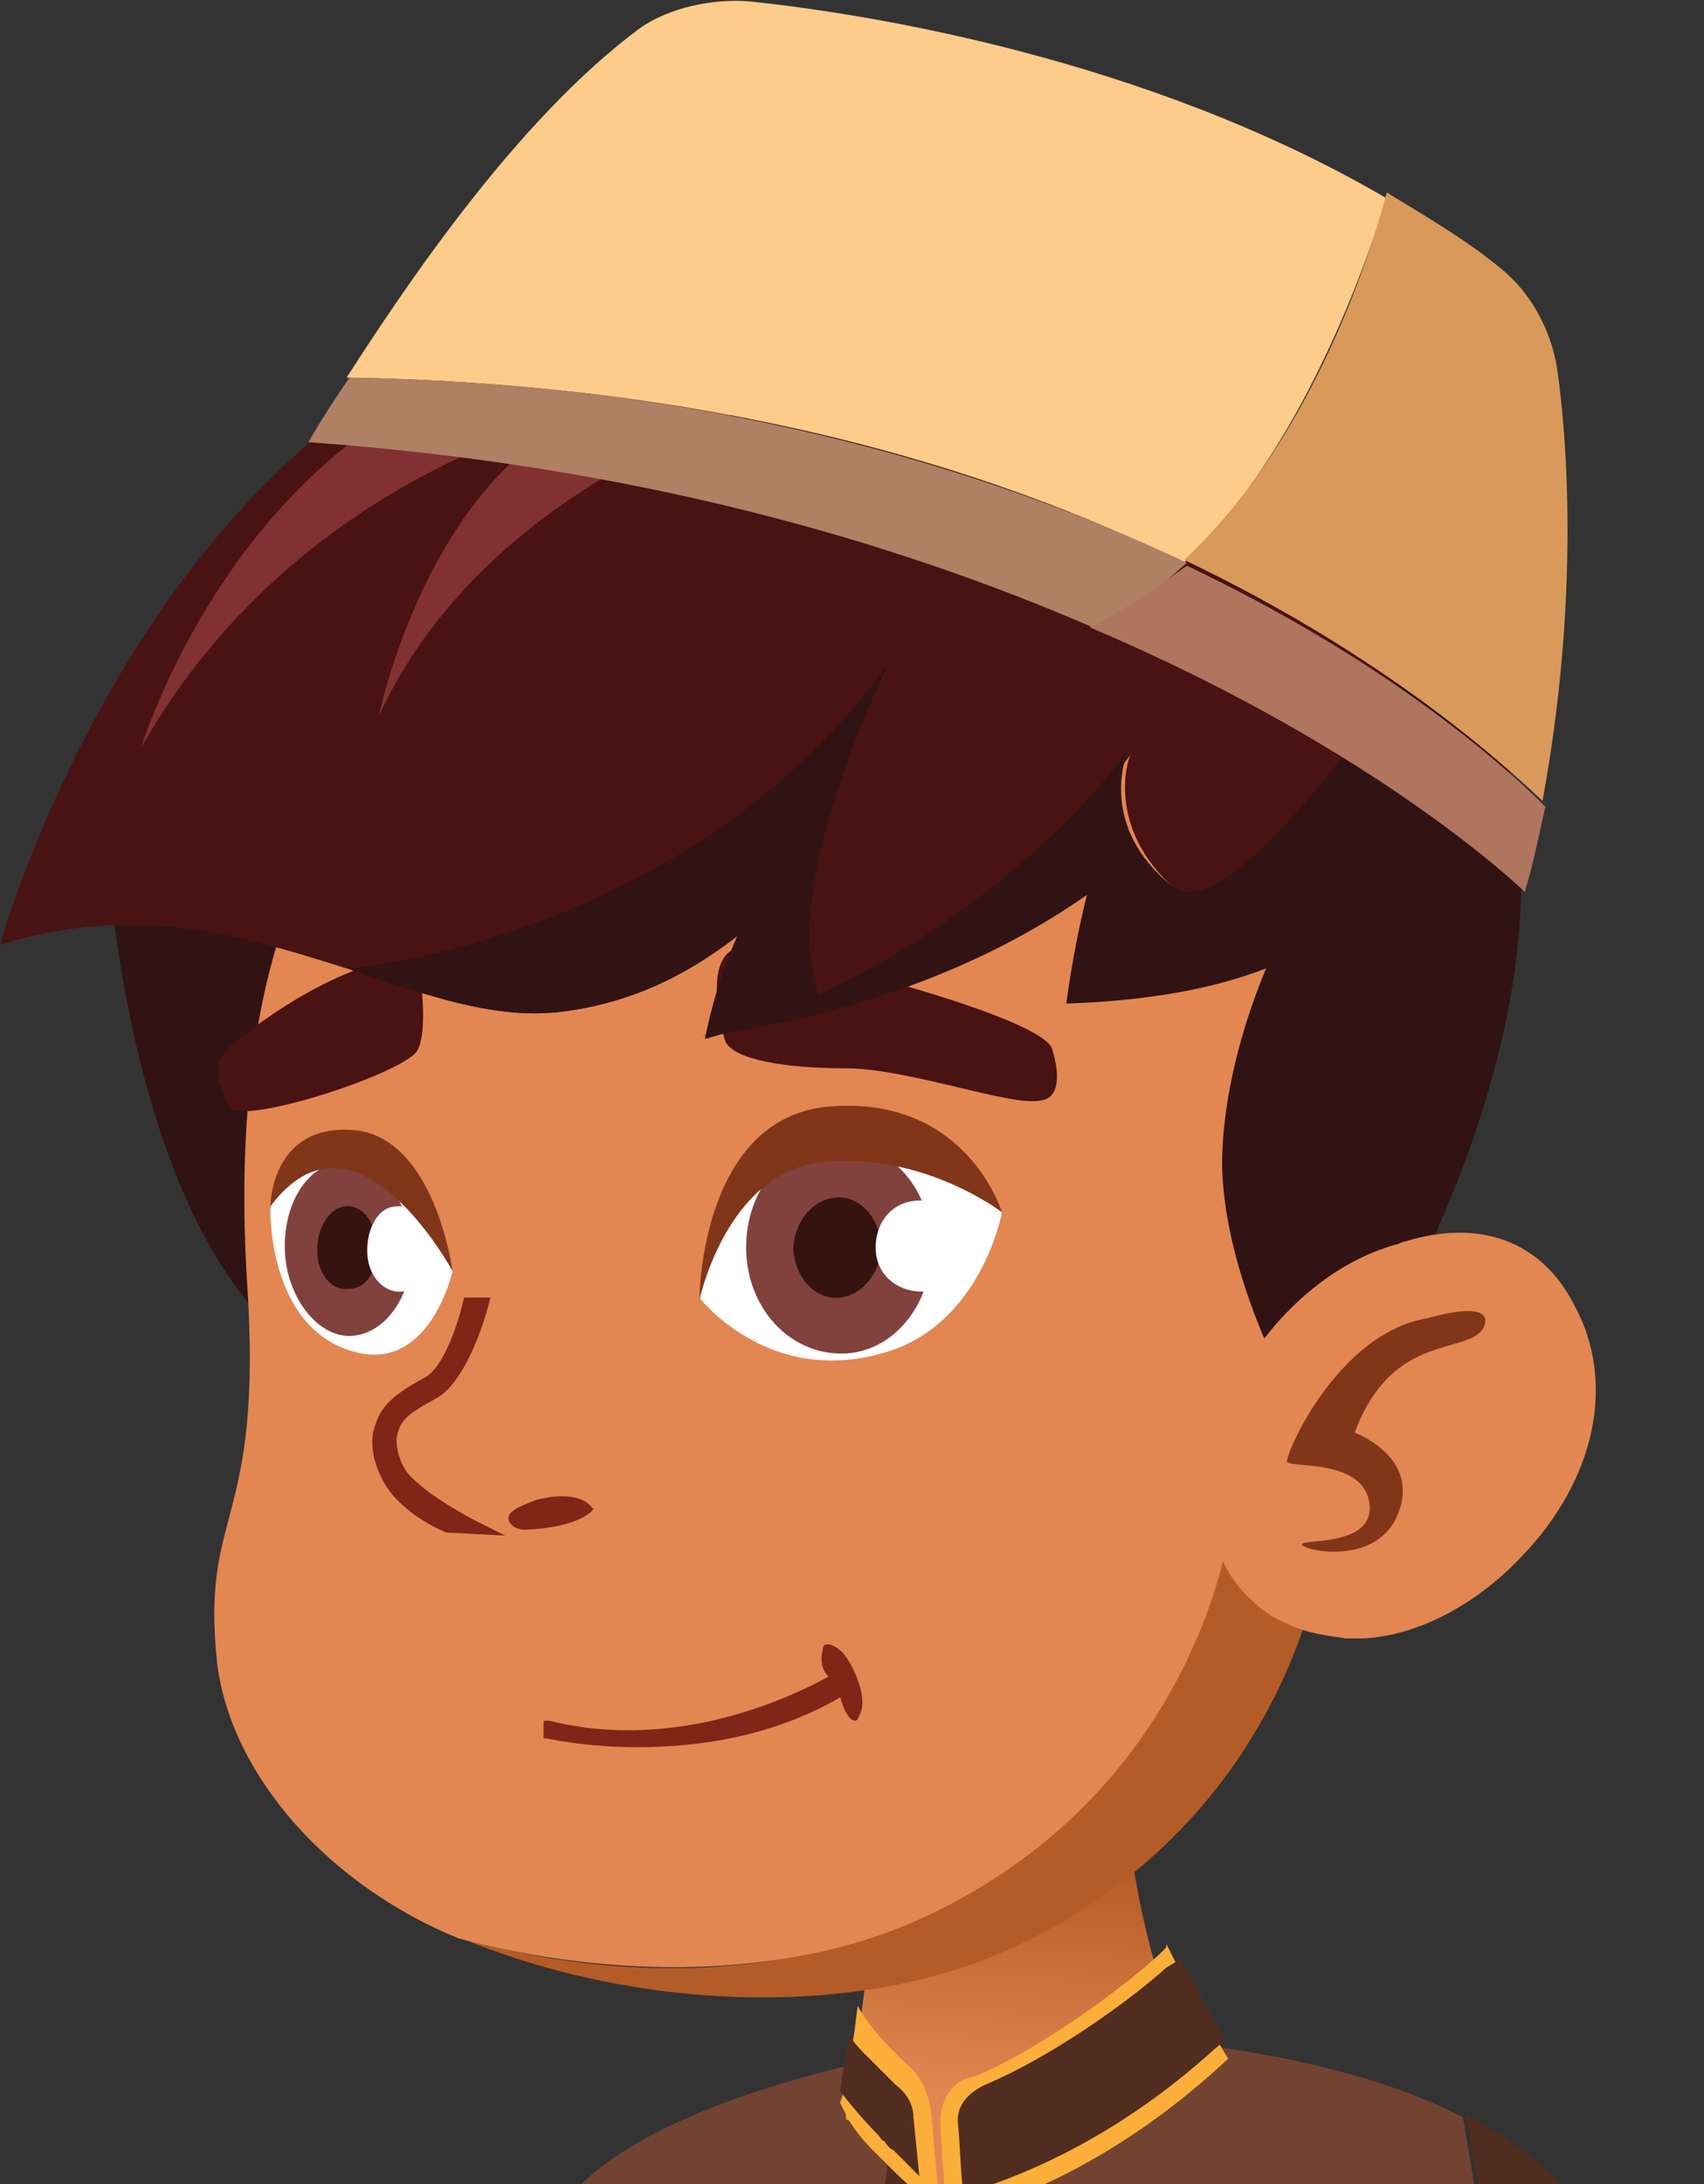 <svg width="64" height="82" viewBox="0 0 64 82" fill="none" xmlns="http://www.w3.org/2000/svg">
<rect x="0" y="0" width="64" height="82" fill="#333333" stroke="none"/>
<path d="M17.209 144.603C25.595 145.375 48.437 146.589 55.278 140.63C62.561 134.23 57.374 93.513 54.947 79.499C48.878 76.299 38.726 76.299 38.726 76.299C38.726 76.299 22.726 78.064 20.519 83.913C18.974 87.885 17.43 135.444 17.209 144.603Z" fill="#734332"/>
<path d="M17.103 146.15C34.869 156.522 64 147.032 64 147.032C64 147.032 60.579 104.66 61.462 90.204C61.793 84.687 58.814 81.377 55.062 79.391C57.489 93.404 62.676 134.232 55.393 140.522C48.552 146.591 25.71 145.267 17.324 144.494C17.103 145.598 17.103 146.15 17.103 146.15Z" fill="#512D1F"/>
<path d="M31.888 78.727C33.101 80.161 34.205 82.147 35.308 82.368C37.736 82.147 42.37 79.058 44.798 77.513C41.708 71.113 42.15 63.499 42.15 63.499L32.881 63.389C33.432 67.582 32.55 74.754 31.888 78.727Z" fill="url(#paint0_linear)"/>
<path d="M38.293 81.928L35.314 82.48L33.328 81.266L30.79 103.886L33.328 106.535L37.852 103.776L38.293 81.928Z" fill="#512D1F"/>
<path d="M35.314 79.72C35.424 81.596 35.534 82.81 35.534 83.141V83.251H35.645C35.645 83.251 40.721 82.368 46.127 77.292L45.796 76.741L44.141 73.651L43.81 72.989V73.099C43.369 73.651 39.727 76.63 36.638 77.954C35.755 78.065 35.314 78.837 35.314 79.72Z" fill="#FBAE39"/>
<path d="M35.971 79.611C36.081 80.824 36.081 81.707 36.191 82.369C37.626 81.928 41.378 80.714 45.46 77.073C45.46 77.073 45.681 76.852 46.012 76.631L44.357 73.542L43.805 73.873C42.591 74.976 39.612 77.183 36.964 78.286C36.302 78.618 35.971 79.059 35.971 79.611Z" fill="#512D1F"/>
<path d="M31.552 78.945C31.552 78.945 31.662 79.166 31.772 79.387V79.497C31.772 79.497 31.772 79.608 31.883 79.608C32.103 79.939 32.324 80.27 32.766 80.711L32.876 80.821C32.986 80.932 32.986 80.932 33.096 81.042C33.648 81.594 34.421 82.366 35.303 83.028L34.972 79.276C34.862 78.615 34.641 78.063 34.2 77.621C33.428 76.959 32.545 75.966 32.214 75.304L32.103 76.187L31.772 78.283L31.552 78.945Z" fill="#FBAE39"/>
<path d="M31.55 78.502C31.881 78.943 32.432 79.605 32.984 80.157C33.094 80.267 33.094 80.378 33.205 80.378C33.205 80.378 33.426 80.709 33.536 80.709C33.867 81.04 34.198 81.371 34.529 81.702L34.308 79.495C34.308 79.054 34.088 78.612 33.646 78.281C33.205 77.84 32.764 77.398 32.432 77.067C32.432 77.067 32.101 76.736 31.881 76.405L31.55 78.502Z" fill="#512D1F"/>
<path d="M3.975 31.391C3.975 31.391 4.527 43.97 9.934 49.598L13.796 31.943L3.975 31.391Z" fill="#311313"/>
<path d="M17.331 72.772C23.731 75.42 31.896 75.861 37.855 73.213C45.91 69.572 48.559 62.841 49.331 59.861C49 59.751 48.669 59.641 48.338 59.53C47.897 59.31 47.455 59.089 47.014 58.758C46.683 58.427 46.352 58.096 46.131 57.654C45.8 59.42 43.814 67.916 34.434 71.999C29.579 74.317 23.069 74.427 17.331 72.772Z" fill="#B45C27"/>
<path d="M8.164 62.508C8.715 66.701 12.357 70.784 17.212 72.77C22.95 74.315 29.46 74.315 34.426 72.108C43.805 67.915 45.791 59.528 46.122 57.763C46.343 58.204 46.674 58.535 47.005 58.866C47.336 59.197 47.778 59.418 48.329 59.639C48.66 59.749 48.991 59.859 49.322 59.97C49.543 59.087 49.653 58.535 49.653 58.535C49.653 58.535 51.529 53.459 51.088 46.508C50.867 43.418 50.205 39.997 48.66 36.356C45.681 29.183 40.715 25.873 35.529 24.659C29.35 23.225 22.729 24.77 18.426 26.204C10.591 28.963 8.715 38.453 9.267 47.942C9.929 57.432 7.502 56.549 8.164 62.508Z" fill="#E28752"/>
<path d="M39.501 39.336C39.501 39.336 40.163 41.212 39.06 41.322C37.956 41.543 34.094 40.109 31.777 40.109C29.46 40.109 27.584 39.778 27.253 39.116C27.032 38.564 26.37 35.584 27.915 35.584C28.908 35.584 38.839 38.012 39.501 39.336Z" fill="#491213"/>
<path d="M14.787 36.028C15.228 35.917 15.669 36.028 15.78 36.469C15.89 37.462 16 38.897 15.669 39.448C15.118 40.331 8.938 42.317 8.607 41.545C8.276 40.772 7.945 40.221 8.387 39.559C8.718 39.117 12.028 36.469 14.787 36.028Z" fill="#491213"/>
<path d="M37.632 45.516C37.632 45.516 33.88 41.213 30.128 42.978C26.377 44.854 26.266 48.716 26.266 48.716C26.266 48.716 28.804 52.026 33.108 50.813C36.859 49.819 37.632 45.516 37.632 45.516Z" fill="white"/>
<path d="M28.03 47.062C28.141 49.269 29.796 50.924 31.782 50.814C33.658 50.704 35.093 48.828 34.982 46.621C34.872 44.414 33.217 42.759 31.23 42.869C29.355 42.98 27.92 44.855 28.03 47.062Z" fill="#81423E"/>
<path d="M29.794 46.951C29.904 48.054 30.676 48.827 31.559 48.716C32.442 48.606 33.104 47.723 33.104 46.73C32.993 45.627 32.221 44.854 31.338 44.965C30.456 45.075 29.794 45.958 29.794 46.951Z" fill="#341310"/>
<path d="M36.308 46.729C36.308 47.722 35.646 48.494 34.653 48.494C33.66 48.494 32.888 47.832 32.888 46.839C32.888 45.846 33.55 45.073 34.543 45.073C35.426 44.963 36.308 45.736 36.308 46.729Z" fill="white"/>
<path d="M16.998 47.722C16.998 47.722 15.894 43.087 13.025 43.087C10.156 43.198 10.156 45.405 10.156 45.405C10.156 45.405 10.046 49.708 13.136 50.701C16.115 51.694 16.998 47.722 16.998 47.722Z" fill="white"/>
<path d="M10.705 47.062C10.815 48.828 12.029 50.262 13.243 50.152C14.567 50.041 15.56 48.496 15.45 46.731C15.34 44.965 14.126 43.531 12.912 43.641C11.588 43.641 10.595 45.186 10.705 47.062Z" fill="#81423E"/>
<path d="M11.914 46.951C11.914 47.834 12.465 48.496 13.127 48.386C13.789 48.386 14.231 47.613 14.12 46.73C14.12 45.848 13.569 45.185 12.907 45.296C12.355 45.406 11.914 46.068 11.914 46.951Z" fill="#341310"/>
<path d="M16.108 46.841C16.108 47.724 15.667 48.496 15.005 48.496C14.342 48.496 13.791 47.834 13.791 46.952C13.791 46.069 14.232 45.296 14.894 45.296C15.556 45.186 16.108 45.959 16.108 46.841Z" fill="white"/>
<path d="M37.632 45.517C37.632 45.517 34.653 43.2 30.791 43.641C27.259 44.083 26.266 48.827 26.266 48.827C26.266 48.827 26.266 41.986 31.122 41.545C36.308 41.103 37.632 45.517 37.632 45.517Z" fill="#81361A"/>
<path d="M16.997 47.722C16.997 47.722 13.356 40.991 10.156 45.294C10.156 45.294 10.156 42.205 13.246 42.425C16.335 42.646 16.997 47.722 16.997 47.722Z" fill="#81361A"/>
<path d="M20.089 56.328C21.745 55.887 22.186 56.549 22.186 56.549L22.296 56.659L22.186 56.769C21.414 57.431 19.648 57.431 19.648 57.431C19.538 57.431 19.096 57.321 19.096 56.99C19.096 56.659 19.869 56.438 20.089 56.328Z" fill="#802518"/>
<path d="M14.562 55.889C15.114 56.661 15.997 57.213 16.769 57.544H16.88L18.976 57.654L18.314 57.323C18.314 57.323 16.218 56.33 15.335 55.337C15.004 54.895 14.893 54.454 14.893 54.013C15.004 53.351 15.225 53.13 16.438 52.468C17.211 52.026 17.983 50.482 18.424 48.716H17.431C17.1 50.151 16.549 51.364 15.997 51.695C14.562 52.468 14.231 52.909 14.011 53.792C13.9 54.454 14.121 55.226 14.562 55.889Z" fill="#802518"/>
<path d="M20.637 64.604C25.492 65.818 29.906 63.611 31.119 62.949C30.899 62.728 30.788 62.398 30.899 61.956C30.899 61.735 31.009 61.735 31.119 61.735C31.23 61.735 31.45 61.846 31.671 62.066C32.112 62.618 32.554 63.722 32.333 64.273C32.223 64.494 32.223 64.604 32.112 64.604C31.892 64.604 31.671 64.163 31.561 63.722C28.913 65.266 26.044 65.597 23.947 65.597C21.961 65.597 20.526 65.266 20.526 65.266H20.416V64.604H20.637Z" fill="#802518"/>
<path d="M0 35.473C5.297 33.818 9.49 35.252 13.352 36.466C16 37.349 18.428 38.232 20.855 38.011C24.055 37.68 26.262 36.245 27.697 35.142C26.814 37.128 26.483 39.004 26.483 39.004C28.028 38.563 29.462 38.121 30.786 37.459C38.179 34.149 42.373 28.521 42.483 28.301C42.373 28.411 41.49 31.059 44.138 33.377C46.124 34.921 51.31 27.859 54.4 23.114C50.759 17.708 41.71 11.749 26.814 11.197C6.952 10.425 0 35.473 0 35.473Z" fill="#491213"/>
<path d="M40.051 37.679C43.141 37.569 45.569 37.128 47.555 36.355C46.672 38.452 45.9 41.21 45.9 43.748C46.01 48.824 49.541 54.231 49.541 54.231C49.541 54.231 60.907 38.231 55.831 26.203C55.5 25.21 55.058 24.107 54.286 23.003C51.196 27.638 46.01 34.81 44.024 33.266C41.265 31.059 42.258 28.41 42.369 28.19C42.258 28.41 36.41 36.245 26.369 38.893C33.1 38.01 37.844 35.693 40.824 33.597C40.272 35.803 40.051 37.679 40.051 37.679Z" fill="#311313"/>
<path d="M31.891 14.177C31.891 14.177 18.87 16.825 14.236 26.866C14.236 26.866 16.001 18.149 21.96 15.501C21.96 15.501 11.146 17.708 5.298 28.08C5.298 28.08 11.477 7.556 31.891 14.177Z" fill="#813131"/>
<path d="M13.128 36.355C13.128 36.355 13.239 36.465 13.349 36.465C15.997 37.348 18.425 38.231 20.852 38.01C24.053 37.679 26.259 36.245 27.694 35.141C26.811 37.127 26.48 39.003 26.48 39.003C28.025 38.562 29.459 38.12 30.784 37.458C29.128 33.376 33.322 25.1 33.322 24.989C25.708 35.362 13.128 36.355 13.128 36.355Z" fill="#311313"/>
<path d="M47.014 60.078C47.345 60.409 47.786 60.74 48.338 60.961C49 61.292 49.772 61.402 50.545 61.513C50.765 61.513 50.986 61.513 51.207 61.513C53.413 61.402 55.62 60.078 57.165 58.423C59.924 55.554 60.696 51.913 59.151 49.044C57.938 46.616 55.62 45.733 52.751 46.616C52.641 46.616 52.531 46.726 52.42 46.726C50.876 47.168 49.551 48.051 48.448 49.154C46.682 50.92 45.579 53.237 45.358 55.775C45.358 57.651 45.91 59.085 47.014 60.078Z" fill="#E28752"/>
<path d="M53.639 49.486C53.639 49.486 56.177 48.714 55.735 49.817C55.184 50.921 52.315 49.928 50.88 53.789C50.88 53.789 53.308 54.672 52.535 56.769C51.763 58.865 48.894 58.203 48.894 57.983C48.894 57.762 51.653 58.093 51.432 56.438C51.211 54.783 48.563 55.114 48.342 54.893C48.232 54.672 50.218 50.038 53.639 49.486Z" fill="#81361A"/>
<path d="M13.017 14.177C26.699 14.397 37.072 17.487 44.465 21.128C48.548 17.266 50.975 10.977 52.079 7.446C43.03 2.149 32.437 0.494 28.134 0.052C26.81 -0.058 25.154 0.273 24.051 1.046C19.417 4.466 15.223 10.756 13.017 14.177Z" fill="#FECC8A"/>
<path d="M44.471 21.02C51.423 24.33 55.837 28.082 57.934 30.068C59.258 22.896 58.927 16.937 58.485 13.848C58.265 12.413 57.492 10.979 56.389 10.096C55.065 8.992 53.52 8.11 52.085 7.227C51.092 10.979 48.664 17.158 44.471 21.02Z" fill="#D9995A"/>
<path d="M11.584 16.602C23.942 17.485 33.653 20.354 41.046 23.554C42.37 23.003 43.473 22.12 44.577 21.127C37.073 17.596 26.701 14.396 13.129 14.175C12.135 15.609 11.584 16.602 11.584 16.602Z" fill="#B08065"/>
<path d="M40.938 23.555C51.862 28.19 57.269 33.486 57.269 33.486C57.6 32.383 57.821 31.279 58.041 30.286C55.945 28.19 51.531 24.548 44.579 21.238C43.476 22.01 42.262 22.893 40.938 23.555Z" fill="#AF755F"/>
<defs>
<linearGradient id="paint0_linear" x1="38.254" y1="79.663" x2="39.089" y2="68.516" gradientUnits="userSpaceOnUse">
<stop offset="0.07" stop-color="#E28752"/>
<stop offset="0.875" stop-color="#B45C27"/>
</linearGradient>
</defs>
</svg>
